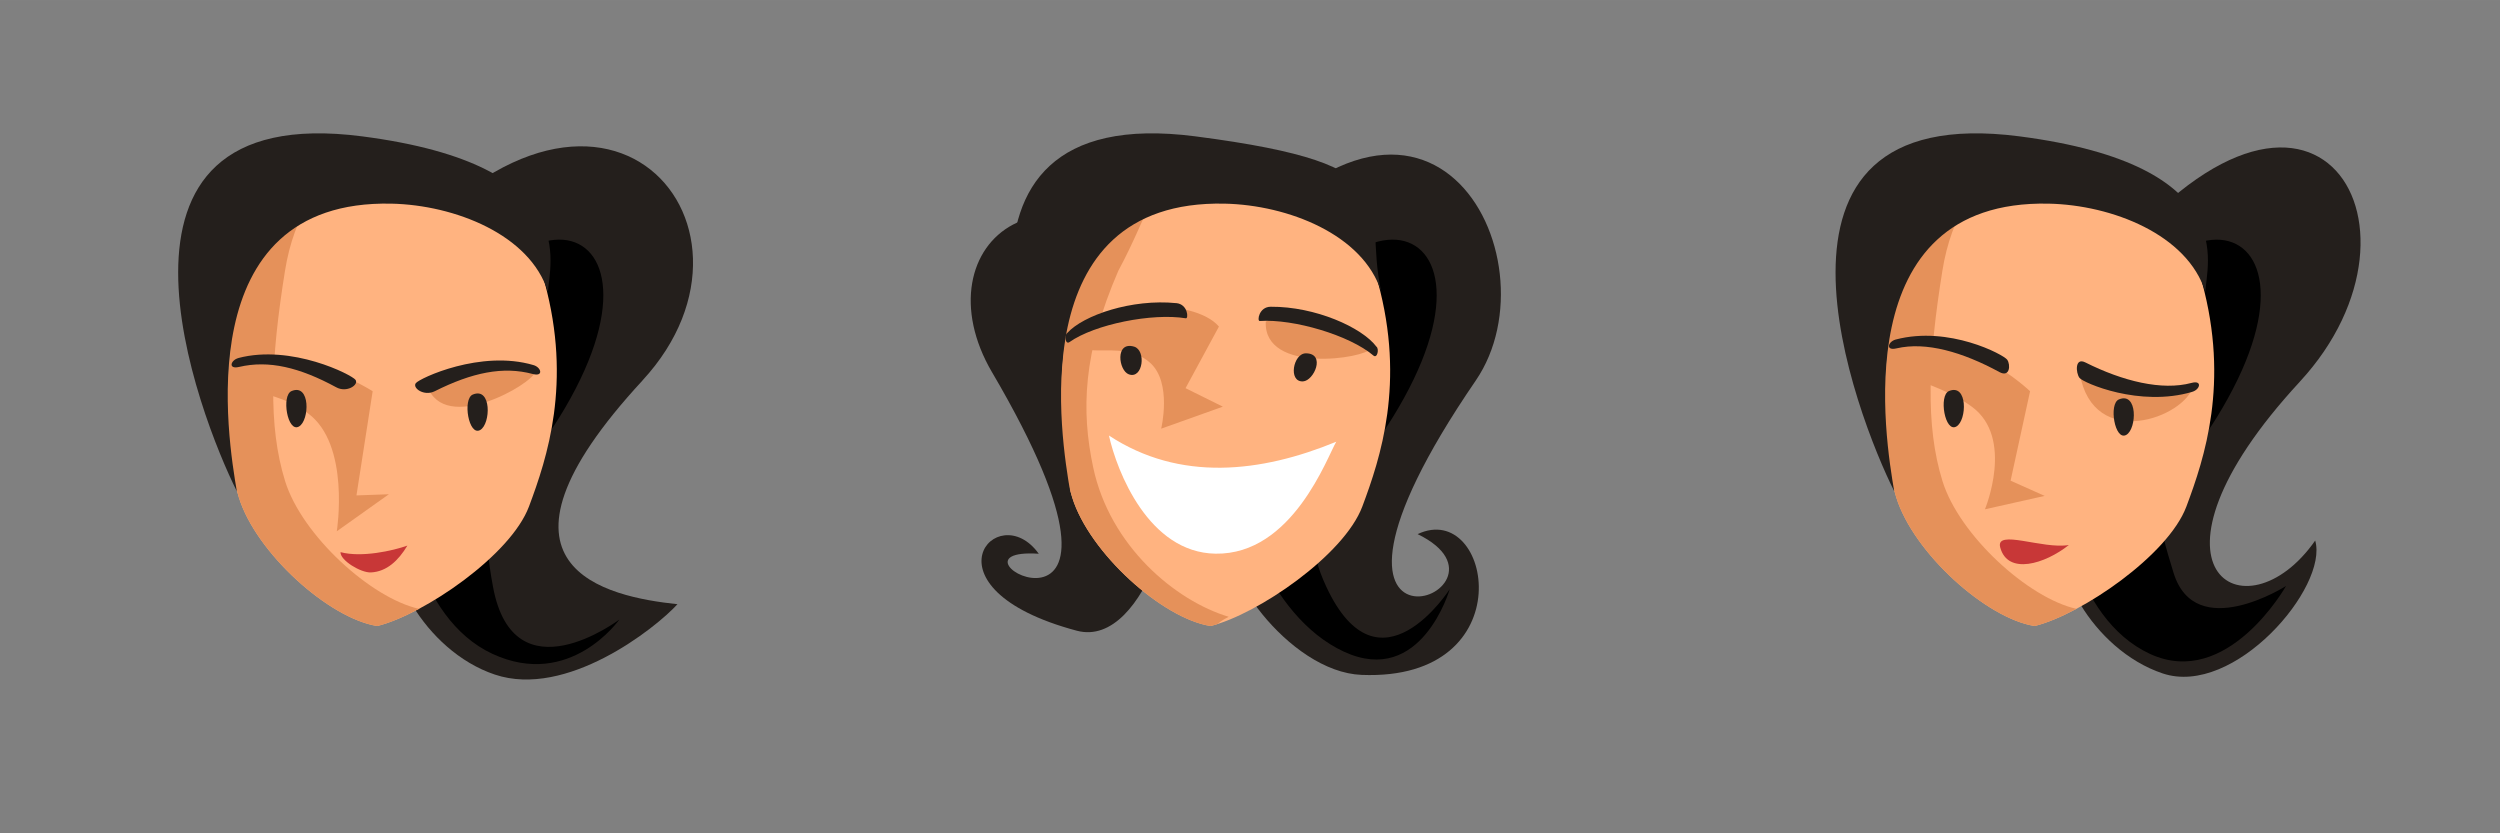 <?xml version="1.0" encoding="UTF-8" standalone="no"?>
<!-- Created with Inkscape (http://www.inkscape.org/) -->

<svg
   xmlns:dc="http://purl.org/dc/elements/1.1/"
   xmlns:cc="http://creativecommons.org/ns#"
   xmlns:rdf="http://www.w3.org/1999/02/22-rdf-syntax-ns#"
   xmlns:svg="http://www.w3.org/2000/svg"
   xmlns="http://www.w3.org/2000/svg"
   xmlns:sodipodi="http://sodipodi.sourceforge.net/DTD/sodipodi-0.dtd"
   xmlns:inkscape="http://www.inkscape.org/namespaces/inkscape"
   width="270"
   height="90"
   viewBox="0 0 71.438 23.812"
   version="1.1"
   id="svg8"
   sodipodi:docname="27.svg"
   inkscape:version="0.92.1 r15371">
  <rect x="0" y="0" width="71.438" height="23.812" fill="#808080" stroke="none"/>
  <defs
     id="defs2" />
  <sodipodi:namedview
     id="base"
     pagecolor="#ffffff"
     bordercolor="#666666"
     borderopacity="1.0"
     inkscape:pageopacity="0.0"
     inkscape:pageshadow="2"
     inkscape:zoom="1"
     inkscape:cx="192.80518"
     inkscape:cy="37.802558"
     inkscape:document-units="px"
     inkscape:current-layer="layer1"
     showgrid="false"
     units="px"
     inkscape:window-width="1600"
     inkscape:window-height="837"
     inkscape:window-x="-8"
     inkscape:window-y="-8"
     inkscape:window-maximized="1"
     inkscape:snap-to-guides="true"
     inkscape:snap-grids="true"
     inkscape:snap-others="true"
     inkscape:object-nodes="false"
     inkscape:snap-nodes="true"
     inkscape:snap-global="false"
     showguides="true"
     inkscape:guide-bbox="true">
    <sodipodi:guide
       position="23.807,21.843"
       orientation="1,0"
       id="guide4522"
       inkscape:locked="false" />
    <sodipodi:guide
       position="47.661,31.758"
       orientation="1,0"
       id="guide4559"
       inkscape:locked="false" />
  </sodipodi:namedview>
  <g
     inkscape:label="Layer 1"
     inkscape:groupmode="layer"
     id="layer1"
     transform="translate(0,-273.187)">
    <path
       style="fill:#241f1c;stroke:none;stroke-width:0.456px;stroke-linecap:butt;stroke-linejoin:miter;stroke-opacity:1"
       d="m 28.35,283.827 c 5.24,8.93 -1.931,4.97 1.333,5.183 -1.189,-1.656 -3.477,0.98 1.085,2.199 2.031,0.543 3.233,-4.277 2.623,-5.121 -1.062,-1.47 0.158,-2.253 0.158,-3.058 0,-0.805 0.948,0.858 0.967,-1.135 -4.478,-5.039 -8.308,-1.718 -6.166,1.933 z"
       id="path4532"
       inkscape:connector-curvature="0"
       sodipodi:nodetypes="scssscs" />
    <path
       style="fill:#241f1c;stroke:none;stroke-width:0.456px;stroke-linecap:butt;stroke-linejoin:miter;stroke-opacity:1"
       d="m 18.358,284.061 c -4.968,5.373 -0.995,6.178 1.001,6.391 -0.64,0.699 -3.176,2.696 -5.218,2.011 -2.042,-0.684 -3.305,-3.193 -2.696,-4.037 1.062,-1.47 1.198,-3.142 1.198,-3.947 0,-0.805 -1.836,-1.247 -1.855,-3.24 6.115,-8.079 11.758,-1.71 7.569,2.821 z"
       id="path4500"
       inkscape:connector-curvature="0"
       sodipodi:nodetypes="scssscs" />
    <path
       style="fill:#000000;fill-opacity:1;stroke:none;stroke-width:0.265px;stroke-linecap:butt;stroke-linejoin:miter;stroke-opacity:1"
       d="m 11.575,286.417 c -0.215,1.024 0.284,4.429 2.5,5.455 2.216,1.025 3.623,-0.982 3.623,-0.982 0,0 -3.014,2.274 -3.61,-0.934 -0.595,-3.208 0.523,-2.324 2.216,-5.391 3.268,-5.92 -2.924,-6.763 -4.729,1.852 z"
       id="path4508"
       inkscape:connector-curvature="0"
       sodipodi:nodetypes="sscsss" />
    <path
       style="fill:#ffb380;stroke-width:0.456"
       d="m 11.263,277.502 c 2.416,-0.078 3.518,0.881 4.3,3.753 0.782,2.873 0.075,5.011 -0.447,6.405 -0.522,1.394 -2.991,3.08 -4.335,3.415 -1.377,-0.214 -3.463,-2.085 -3.957,-3.678 -0.494,-1.593 -0.409,-3.484 -0.003,-6.012 0.407,-2.528 2.027,-3.805 4.442,-3.884 z"
       id="rect3682"
       inkscape:connector-curvature="0"
       sodipodi:nodetypes="czzczzzc" />
    <path
       style="fill:#e5915a;fill-opacity:1;stroke-width:0.456"
       d="m 10.268,277.615 c -1.862,0.365 -3.099,1.609 -3.447,3.771 -0.406,2.528 -0.492,4.419 0.003,6.012 0.494,1.593 2.581,3.464 3.958,3.678 0.342,-0.085 0.756,-0.259 1.193,-0.492 -1.374,-0.303 -3.349,-2.104 -3.828,-3.649 -0.494,-1.593 -0.409,-3.484 -0.003,-6.012 0.257,-1.599 1.001,-2.696 2.124,-3.308 z"
       id="rect3682-1"
       inkscape:connector-curvature="0" />
    <path
       style="fill:#241f1c;stroke:none;stroke-width:0.456px;stroke-linecap:butt;stroke-linejoin:miter;stroke-opacity:1"
       d="m 6.767,287.22 c -0.243,-1.44 -1.419,-8.339 4.418,-8.214 1.798,0.038 3.961,0.879 4.473,2.522 0.026,-0.758 1.038,-3.621 -5.31,-4.445 -8.193,-1.064 -4.631,8.047 -3.582,10.138 z"
       id="path4498"
       inkscape:connector-curvature="0"
       sodipodi:nodetypes="cscsc" />
    <path
       style="fill:#c83737;stroke:none;stroke-width:0.632px;stroke-linecap:butt;stroke-linejoin:miter;stroke-opacity:1"
       d="m 10.599,289.544 c -0.287,0.014 -0.882,-0.347 -0.869,-0.58 0.603,0.162 1.5,-0.04 1.911,-0.187 -0.257,0.43 -0.593,0.745 -1.042,0.767 z"
       id="path3685"
       inkscape:connector-curvature="0"
       sodipodi:nodetypes="cccsc" />
    <path
       style="fill:#e5915a;fill-opacity:1;stroke:none;stroke-width:0.265px;stroke-linecap:butt;stroke-linejoin:miter;stroke-opacity:1"
       d="m 10.649,284.366 -0.463,2.977 0.926,-0.033 -1.488,1.058 c 0,0 0.397,-2.48 -0.827,-3.373 -1.224,-0.893 -2.568,-0.434 -2.051,-1.422 1.84,-0.548 3.903,0.794 3.903,0.794 z"
       id="path4542"
       inkscape:connector-curvature="0"
       sodipodi:nodetypes="ccccscc" />
    <path
       style="fill:#241f1c;stroke:none;stroke-width:0.456px;stroke-linecap:butt;stroke-linejoin:miter;stroke-opacity:1"
       d="m 6.812,283.417 c 1.52,-0.399 3.245,0.481 3.347,0.624 0.101,0.142 -0.248,0.377 -0.548,0.214 -1.052,-0.572 -1.933,-0.782 -2.78,-0.583 -0.32,0.075 -0.241,-0.196 -0.018,-0.254 z"
       id="path4492"
       inkscape:connector-curvature="0"
       sodipodi:nodetypes="sssss" />
    <path
       style="fill:#e5915a;fill-opacity:1;stroke:none;stroke-width:0.265px;stroke-linecap:butt;stroke-linejoin:miter;stroke-opacity:1"
       d="m 12.206,284.208 c 0.493,1.414 3.022,-0.054 3.087,-0.398 -0.258,-0.249 -2.583,-0.387 -3.087,0.398 z"
       id="path4544"
       inkscape:connector-curvature="0"
       sodipodi:nodetypes="ccc" />
    <path
       sodipodi:nodetypes="sssss"
       inkscape:connector-curvature="0"
       id="path4494"
       d="m 15.247,283.62 c -1.506,-0.448 -3.259,0.376 -3.365,0.515 -0.106,0.139 0.236,0.384 0.541,0.231 1.07,-0.537 1.957,-0.719 2.798,-0.493 0.318,0.086 0.247,-0.188 0.026,-0.253 z"
       style="fill:#241f1c;stroke:none;stroke-width:0.456px;stroke-linecap:butt;stroke-linejoin:miter;stroke-opacity:1" />
    <path
       style="fill:#241f1c;stroke:none;stroke-width:0.377px;stroke-linecap:butt;stroke-linejoin:miter;stroke-opacity:1"
       d="m 8.332,284.361 c -0.298,0.124 -0.118,1.202 0.212,1.013 0.304,-0.174 0.33,-1.239 -0.212,-1.013 z"
       id="path4504"
       inkscape:connector-curvature="0"
       sodipodi:nodetypes="sss" />
    <path
       sodipodi:nodetypes="sss"
       inkscape:connector-curvature="0"
       id="path4506"
       d="m 13.51,284.461 c -0.298,0.124 -0.118,1.202 0.212,1.013 0.304,-0.174 0.33,-1.239 -0.212,-1.013 z"
       style="fill:#241f1c;stroke:none;stroke-width:0.377px;stroke-linecap:butt;stroke-linejoin:miter;stroke-opacity:1" />
    <path
       sodipodi:nodetypes="scssscs"
       inkscape:connector-curvature="0"
       id="path4604"
       d="m 42.17,284.061 c -6.082,8.883 1.744,6.046 -1.661,4.388 2.124,-1.002 3.056,4.207 -1.599,4.023 -2.101,-0.083 -4.262,-3.201 -3.652,-4.045 1.062,-1.47 1.198,-3.142 1.198,-3.947 0,-0.805 -1.836,-1.247 -1.855,-3.24 6.115,-8.079 9.961,-0.671 7.569,2.821 z"
       style="fill:#241f1c;stroke:none;stroke-width:0.456px;stroke-linecap:butt;stroke-linejoin:miter;stroke-opacity:1" />
    <path
       sodipodi:nodetypes="sscsss"
       inkscape:connector-curvature="0"
       id="path4606"
       d="m 35.388,286.417 c -0.215,1.024 0.798,4.366 3.014,5.391 2.216,1.025 3.024,-1.786 3.024,-1.786 0,0 -2.019,3.162 -3.525,-0.066 -1.062,-2.277 0.523,-2.324 2.216,-5.391 3.268,-5.92 -2.924,-6.763 -4.729,1.852 z"
       style="fill:#000000;fill-opacity:1;stroke:none;stroke-width:0.265px;stroke-linecap:butt;stroke-linejoin:miter;stroke-opacity:1" />
    <path
       sodipodi:nodetypes="czzczzzc"
       inkscape:connector-curvature="0"
       id="path4608"
       d="m 35.076,277.502 c 2.416,-0.078 3.518,0.881 4.3,3.753 0.782,2.873 0.075,5.011 -0.447,6.405 -0.522,1.394 -2.991,3.08 -4.335,3.415 -1.377,-0.214 -3.463,-2.085 -3.957,-3.678 -0.494,-1.593 -0.409,-3.484 -0.003,-6.012 0.407,-2.528 2.027,-3.805 4.442,-3.884 z"
       style="fill:#ffb380;stroke-width:0.456" />
    <path
       inkscape:connector-curvature="0"
       id="path4610"
       d="m 34.081,277.615 c -1.862,0.365 -3.099,1.609 -3.447,3.771 -0.406,2.528 -0.492,4.419 0.003,6.012 0.494,1.593 2.581,3.464 3.958,3.678 0.342,-0.085 0.077,-0.032 0.514,-0.265 -1.527,-0.459 -3.39,-2.018 -3.87,-4.264 -0.348,-1.631 -0.296,-3.283 0.718,-5.624 0.912,-1.693 1.001,-2.696 2.124,-3.308 z"
       style="fill:#e5915a;fill-opacity:1;stroke-width:0.456"
       sodipodi:nodetypes="cccccscc" />
    <path
       sodipodi:nodetypes="cscsc"
       inkscape:connector-curvature="0"
       id="path4612"
       d="m 30.579,287.22 c -0.243,-1.44 -1.419,-8.339 4.418,-8.214 1.798,0.038 3.961,0.879 4.473,2.522 -0.569,-2.587 1.038,-3.621 -5.31,-4.445 -8.193,-1.064 -4.631,8.047 -3.582,10.138 z"
       style="fill:#241f1c;stroke:none;stroke-width:0.456px;stroke-linecap:butt;stroke-linejoin:miter;stroke-opacity:1" />
    <path
       sodipodi:nodetypes="ccsc"
       inkscape:connector-curvature="0"
       id="path4614"
       d="m 31.688,285.632 c 2.026,1.332 4.348,1.062 6.496,0.177 -0.257,0.43 -1.248,3.233 -3.45,3.199 -1.914,-0.03 -2.819,-2.354 -3.046,-3.376 z"
       style="fill:#ffffff;stroke:none;stroke-width:0.632px;stroke-linecap:butt;stroke-linejoin:miter;stroke-opacity:1" />
    <path
       sodipodi:nodetypes="ccc"
       inkscape:connector-curvature="0"
       id="path4530"
       d="m 36.169,282.38 c -0.059,1.497 2.831,1.057 3.018,0.761 -0.148,-0.326 -2.261,-1.307 -3.018,-0.761 z"
       style="fill:#e5915a;fill-opacity:1;stroke:none;stroke-width:0.265px;stroke-linecap:butt;stroke-linejoin:miter;stroke-opacity:1" />
    <path
       style="fill:#241f1c;stroke:none;stroke-width:0.456px;stroke-linecap:butt;stroke-linejoin:miter;stroke-opacity:1"
       d="m 36.309,281.952 c -0.335,0.002 -0.394,0.412 -0.312,0.407 0.969,-0.066 2.574,0.411 3.248,0.987 0.112,0.096 0.17,-0.19 0.087,-0.253 -0.412,-0.55 -1.748,-1.15 -3.023,-1.141 z"
       id="path4622"
       inkscape:connector-curvature="0"
       sodipodi:nodetypes="ssscs" />
    <path
       style="fill:#241f1c;stroke:none;stroke-width:0.377px;stroke-linecap:butt;stroke-linejoin:miter;stroke-opacity:1"
       d="m 37.317,283.283 c -0.364,-0.002 -0.516,0.823 -0.084,0.802 0.314,-0.015 0.661,-0.799 0.084,-0.802 z"
       id="path4626"
       inkscape:connector-curvature="0"
       sodipodi:nodetypes="sss" />
    <path
       sodipodi:nodetypes="ccccsccc"
       inkscape:connector-curvature="0"
       id="path4528"
       d="m 34.831,282.519 -0.954,1.76 1.066,0.528 -1.762,0.629 c 0,0 0.318,-1.315 -0.315,-1.881 -0.879,-0.787 -2.24,0.155 -2.148,-0.942 0.633,-0.86 3.404,-0.931 4.113,-0.095 z"
       style="fill:#e5915a;fill-opacity:1;stroke:none;stroke-width:0.265px;stroke-linecap:butt;stroke-linejoin:miter;stroke-opacity:1" />
    <path
       sodipodi:nodetypes="ssscs"
       inkscape:connector-curvature="0"
       id="path4524"
       d="m 33.613,281.848 c 0.334,0.033 0.354,0.447 0.273,0.434 -0.959,-0.157 -2.601,0.169 -3.326,0.68 -0.121,0.085 -0.151,-0.205 -0.063,-0.26 0.461,-0.509 1.847,-0.981 3.116,-0.853 z"
       style="fill:#241f1c;stroke:none;stroke-width:0.456px;stroke-linecap:butt;stroke-linejoin:miter;stroke-opacity:1" />
    <path
       sodipodi:nodetypes="sss"
       inkscape:connector-curvature="0"
       id="path4526"
       d="m 32.408,283.092 c 0.349,0.103 0.257,0.936 -0.15,0.792 -0.296,-0.105 -0.403,-0.955 0.15,-0.792 z"
       style="fill:#241f1c;stroke:none;stroke-width:0.377px;stroke-linecap:butt;stroke-linejoin:miter;stroke-opacity:1" />
    <path
       sodipodi:nodetypes="scssscs"
       inkscape:connector-curvature="0"
       id="path4534"
       d="m 65.718,284.094 c -4.968,5.373 -1.557,7.401 0.439,4.539 0.386,1.328 -2.316,4.482 -4.358,3.797 -2.042,-0.684 -3.305,-3.193 -2.696,-4.037 1.062,-1.47 0.901,-3.076 0.901,-3.881 0,-0.805 -0.15,-1.247 -0.169,-3.24 6.115,-8.079 10.072,-1.71 5.883,2.821 z"
       style="fill:#241f1c;stroke:none;stroke-width:0.456px;stroke-linecap:butt;stroke-linejoin:miter;stroke-opacity:1" />
    <path
       sodipodi:nodetypes="sscsss"
       inkscape:connector-curvature="0"
       id="path4536"
       d="m 58.936,286.417 c -0.215,1.024 0.284,4.429 2.5,5.455 2.216,1.025 3.888,-1.941 3.888,-1.941 0,0 -2.584,1.646 -3.213,-0.371 -0.97,-3.115 -0.139,-1.927 1.554,-4.994 3.268,-5.92 -2.924,-6.763 -4.729,1.852 z"
       style="fill:#000000;fill-opacity:1;stroke:none;stroke-width:0.265px;stroke-linecap:butt;stroke-linejoin:miter;stroke-opacity:1" />
    <path
       sodipodi:nodetypes="czzczzzc"
       inkscape:connector-curvature="0"
       id="path4538"
       d="m 58.624,277.502 c 2.416,-0.078 3.518,0.881 4.3,3.753 0.782,2.873 0.075,5.011 -0.447,6.405 -0.522,1.394 -2.991,3.08 -4.335,3.415 -1.377,-0.214 -3.463,-2.085 -3.957,-3.678 -0.494,-1.593 -0.409,-3.484 -0.003,-6.012 0.407,-2.528 2.027,-3.805 4.442,-3.884 z"
       style="fill:#ffb380;stroke-width:0.456" />
    <path
       inkscape:connector-curvature="0"
       id="path4540"
       d="m 57.628,277.615 c -1.862,0.365 -3.099,1.609 -3.447,3.771 -0.406,2.528 -0.492,4.419 0.003,6.012 0.494,1.593 2.581,3.464 3.958,3.678 0.342,-0.085 0.756,-0.259 1.193,-0.492 -1.374,-0.303 -3.349,-2.104 -3.828,-3.649 -0.494,-1.593 -0.409,-3.484 -0.003,-6.012 0.257,-1.599 1.001,-2.696 2.124,-3.308 z"
       style="fill:#e5915a;fill-opacity:1;stroke-width:0.456" />
    <path
       sodipodi:nodetypes="cscsc"
       inkscape:connector-curvature="0"
       id="path4543"
       d="m 54.127,287.22 c -0.243,-1.44 -1.419,-8.339 4.418,-8.214 1.798,0.038 3.961,0.879 4.473,2.522 0.026,-0.758 1.038,-3.621 -5.31,-4.445 -8.193,-1.064 -4.631,8.047 -3.582,10.138 z"
       style="fill:#241f1c;stroke:none;stroke-width:0.456px;stroke-linecap:butt;stroke-linejoin:miter;stroke-opacity:1" />
    <path
       sodipodi:nodetypes="scs"
       inkscape:connector-curvature="0"
       id="path4545"
       d="m 57.157,288.831 c -0.146,-0.539 1.219,0.059 1.961,-0.071 -0.683,0.544 -1.746,0.867 -1.961,0.071 z"
       style="fill:#c83737;stroke:none;stroke-width:0.632px;stroke-linecap:butt;stroke-linejoin:miter;stroke-opacity:1" />
    <path
       sodipodi:nodetypes="ccccscc"
       inkscape:connector-curvature="0"
       id="path4547"
       d="m 58.01,284.366 -0.557,2.556 0.973,0.435 -1.706,0.383 c 0,0 0.849,-2.039 -0.375,-2.932 -1.224,-0.893 -2.568,-0.715 -2.051,-1.703 1.84,-0.548 3.716,1.262 3.716,1.262 z"
       style="fill:#e5915a;fill-opacity:1;stroke:none;stroke-width:0.265px;stroke-linecap:butt;stroke-linejoin:miter;stroke-opacity:1" />
    <path
       sodipodi:nodetypes="cssssc"
       inkscape:connector-curvature="0"
       id="path4549"
       d="m 54.173,282.888 c 1.52,-0.399 3.082,0.434 3.183,0.577 0.101,0.142 0.079,0.517 -0.221,0.354 -1.052,-0.572 -2.097,-0.876 -2.944,-0.677 -0.32,0.075 -0.241,-0.196 -0.018,-0.254 z"
       style="fill:#241f1c;stroke:none;stroke-width:0.456px;stroke-linecap:butt;stroke-linejoin:miter;stroke-opacity:1" />
    <path
       sodipodi:nodetypes="ccc"
       inkscape:connector-curvature="0"
       id="path4551"
       d="m 59.427,283.854 c 0.392,2.243 3.019,1.259 3.249,0.354 -0.654,0.148 -2.418,-0.063 -3.249,-0.354 z"
       style="fill:#e5915a;fill-opacity:1;stroke:none;stroke-width:0.265px;stroke-linecap:butt;stroke-linejoin:miter;stroke-opacity:1" />
    <path
       style="fill:#241f1c;stroke:none;stroke-width:0.456px;stroke-linecap:butt;stroke-linejoin:miter;stroke-opacity:1"
       d="m 62.647,284.383 c -1.506,0.448 -3.119,-0.259 -3.225,-0.398 -0.106,-0.139 -0.139,-0.595 0.167,-0.442 1.07,0.537 2.191,0.813 3.032,0.586 0.318,-0.086 0.247,0.188 0.026,0.253 z"
       id="path4553"
       inkscape:connector-curvature="0"
       sodipodi:nodetypes="cssssc" />
    <path
       sodipodi:nodetypes="sss"
       inkscape:connector-curvature="0"
       id="path4555"
       d="m 55.692,284.361 c -0.298,0.124 -0.118,1.202 0.212,1.013 0.304,-0.174 0.33,-1.239 -0.212,-1.013 z"
       style="fill:#241f1c;stroke:none;stroke-width:0.377px;stroke-linecap:butt;stroke-linejoin:miter;stroke-opacity:1" />
    <path
       style="fill:#241f1c;stroke:none;stroke-width:0.377px;stroke-linecap:butt;stroke-linejoin:miter;stroke-opacity:1"
       d="m 60.548,284.6 c -0.298,0.124 -0.118,1.202 0.212,1.013 0.304,-0.174 0.33,-1.239 -0.212,-1.013 z"
       id="path4557"
       inkscape:connector-curvature="0"
       sodipodi:nodetypes="sss" />
  </g>
</svg>
